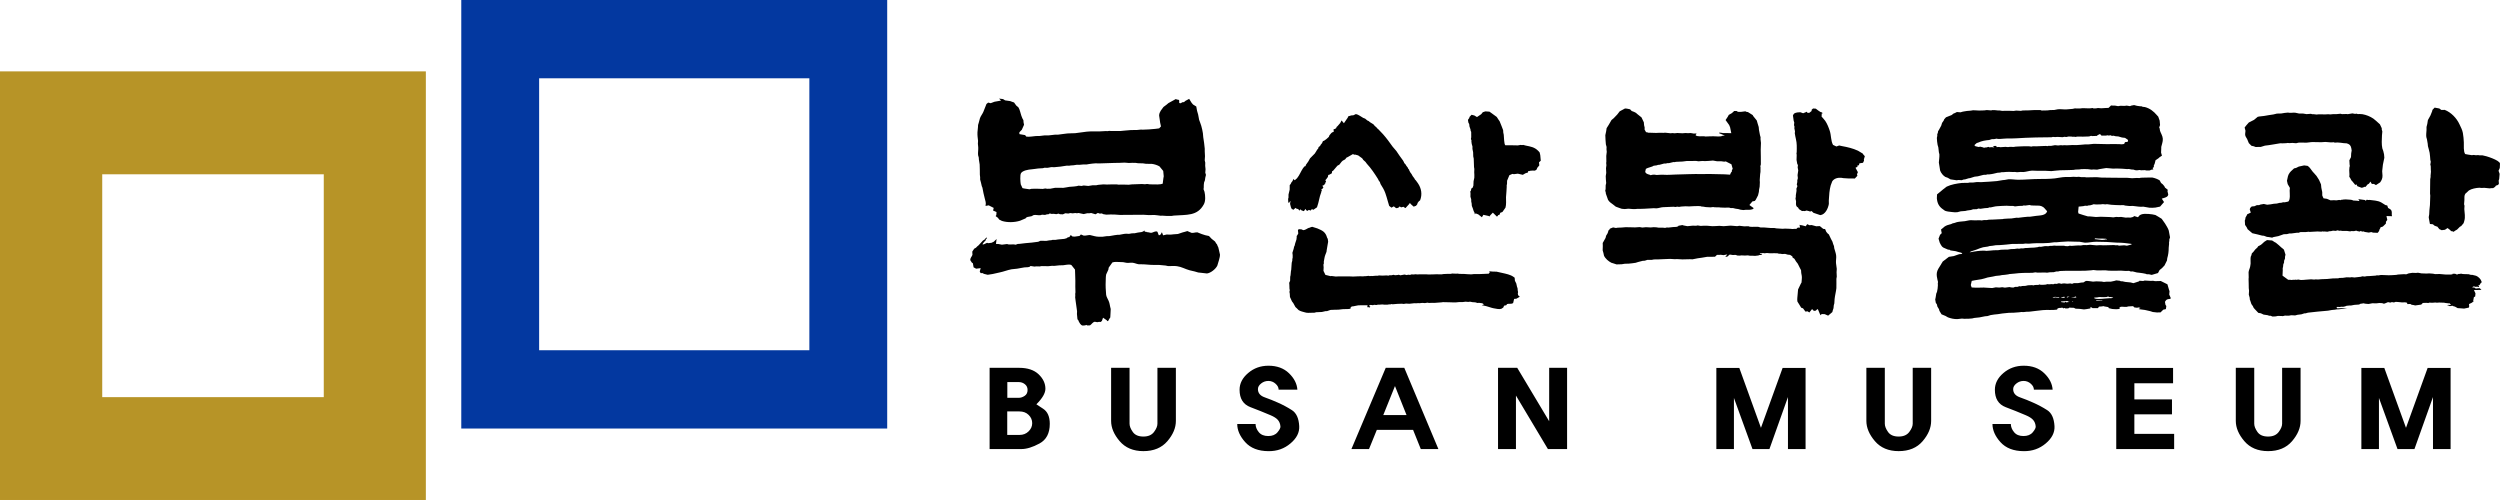<svg width="250" height="50" viewBox="0 0 250 50" fill="none" xmlns="http://www.w3.org/2000/svg">
<g clip-path="url(#clip0_253_288)">
<path d="M120.529 17.269L120.555 16.924L120.519 16.584L120.526 16.262L120.473 16.035L120.498 15.617L120.473 15.108L120.475 14.873C120.449 14.484 120.38 14.095 120.325 13.721L120.29 13.324C120.251 13.073 120.197 12.825 120.126 12.581C120.067 12.377 119.981 12.179 119.913 11.983L119.813 11.45L119.707 11.086L119.656 10.807L119.627 10.649L119.305 10.452L119.159 10.278L118.916 9.885L118.543 10.087L118.395 10.214L118.247 10.219L118.079 10.318C117.783 10.352 118.006 10.114 117.885 9.99L117.679 9.947L117.575 9.907L116.842 10.31L116.648 10.474L116.349 10.697L116.075 11.068C115.987 11.227 115.918 11.345 115.912 11.554L115.987 12.059L116.013 12.255L116.097 12.643L115.914 12.837L115.539 12.886C115.117 12.942 114.679 12.95 114.255 12.968L114.111 12.957L113.692 12.999L113.095 13.006C112.857 13.035 112.636 13.039 112.395 13.066L112.035 13.101C111.721 13.105 111.427 13.101 111.114 13.101L110.913 13.088L110.751 13.115L110.593 13.106C110.391 13.115 110.169 13.137 109.972 13.139C109.512 13.148 109.115 13.121 108.671 13.166C108.28 13.201 107.9 13.286 107.511 13.319C107.248 13.337 106.99 13.321 106.731 13.346C106.413 13.375 106.104 13.435 105.79 13.468L105.509 13.466C105.289 13.479 105.057 13.53 104.829 13.543H104.429L103.932 13.601L103.59 13.604C103.285 13.626 102.958 13.704 102.629 13.661L102.51 13.51L101.939 13.413V13.226L102.183 12.975L102.404 12.476L102.355 12.232L102.34 12.017L102.236 11.83L102.134 11.57C102.037 11.306 101.991 10.961 101.838 10.732L101.622 10.55L101.405 10.247L101.235 10.19L101.023 10.11L100.508 10.036L100.303 9.907L99.907 9.858L100.104 10.059L99.452 10.174L99.068 10.318L98.816 10.259L98.644 10.401L98.56 10.618L98.326 11.207C98.233 11.416 98.072 11.605 97.997 11.819L97.875 12.272L97.807 12.497L97.798 12.697L97.747 13.219C97.734 13.519 97.771 13.806 97.805 14.088L97.789 14.371L97.824 14.733C97.838 15 97.782 15.255 97.809 15.517L97.877 15.762L97.889 15.96L97.966 16.444C97.99 16.791 97.977 17.113 97.986 17.469L98.015 17.731L98.012 17.951L98.096 18.26L98.178 18.614L98.24 18.76L98.35 19.32L98.476 19.843C98.527 20.05 98.624 20.298 98.56 20.523L98.556 20.583L98.569 20.59L98.867 20.534L99.371 20.79L99.307 21.054L99.651 21.203L99.633 21.505L99.57 21.596L99.578 21.623L99.799 21.785L99.914 21.952L100.192 22.092C100.745 22.268 101.463 22.245 102.006 22.072L102.567 21.834L102.603 21.77L102.748 21.697L103.142 21.625L103.387 21.499C103.61 21.477 103.822 21.539 104.025 21.523L104.206 21.47L104.509 21.492L104.668 21.439L104.882 21.416L104.968 21.343L105.169 21.392L105.37 21.381L105.629 21.417L105.85 21.361L105.993 21.421L106.289 21.434L106.53 21.326L106.83 21.354L107.032 21.305L107.27 21.334L107.531 21.301L107.692 21.326L107.851 21.299L108.372 21.408L108.732 21.323L108.931 21.328L109.115 21.299L109.552 21.43L109.786 21.292L109.976 21.361L110.19 21.343L110.316 21.414L110.63 21.465C110.924 21.448 111.22 21.439 111.513 21.457L111.993 21.492C112.774 21.481 113.555 21.476 114.337 21.476L114.893 21.51L115.434 21.497C115.636 21.505 115.847 21.554 116.057 21.572L116.254 21.567C116.537 21.587 116.861 21.614 117.155 21.594L117.374 21.559C118.657 21.457 119.738 21.638 120.389 20.423C120.568 20.087 120.535 19.558 120.451 19.183L120.354 18.918L120.374 18.778L120.38 18.478L120.409 18.243L120.491 18.032L120.527 17.773L120.595 17.489L120.529 17.269ZM116.373 17.631L116.34 17.814L116.27 18.369L116.075 18.42C115.87 18.456 115.651 18.447 115.434 18.438L114.995 18.436L114.714 18.396L114.496 18.424L114.195 18.402C113.857 18.404 113.522 18.42 113.175 18.438L112.874 18.474L112.413 18.46L111.849 18.464L111.655 18.438C111.321 18.424 111.014 18.453 110.692 18.453L110.334 18.438L109.815 18.485L109.632 18.524H109.276L108.832 18.595L108.37 18.549L108.151 18.595L107.856 18.567L107.69 18.611L107.409 18.649L106.932 18.685C106.724 18.713 106.519 18.769 106.309 18.787L106.11 18.778C105.907 18.776 105.713 18.771 105.509 18.78L105.028 18.871L104.716 18.878L104.531 18.847L104.272 18.892C103.908 18.878 103.544 18.86 103.168 18.878L102.947 18.929L102.421 18.851L102.249 18.813L102.077 18.438C102.033 18.203 101.991 17.524 102.092 17.333C102.244 17.049 102.856 16.951 103.17 16.931C103.38 16.916 103.601 16.869 103.809 16.849L104.29 16.82L104.451 16.775L104.767 16.78L105.11 16.715L105.45 16.718C105.637 16.709 105.852 16.682 106.051 16.66C106.254 16.638 106.464 16.587 106.672 16.566L106.91 16.571L107.126 16.538L107.29 16.535L107.692 16.476L107.972 16.48L108.35 16.444L108.653 16.448L108.891 16.406C109.115 16.382 109.329 16.338 109.552 16.333L109.914 16.342C110.415 16.333 110.95 16.313 111.431 16.293C111.763 16.28 112.121 16.297 112.455 16.262L112.894 16.298C113.106 16.289 113.336 16.271 113.553 16.286L113.793 16.322L114.31 16.337L114.595 16.38C114.796 16.382 114.995 16.382 115.194 16.389C115.434 16.415 115.748 16.52 115.947 16.637L116.322 17.093L116.373 17.631ZM114.434 23.046L114.49 23.18L114.611 23.173L114.677 23.211L114.832 23.23L115.095 23.284C115.298 23.282 115.563 23.042 115.746 23.18L115.874 23.52C116.111 23.551 116.129 23.235 116.197 23.235L116.312 23.533L116.656 23.453L117.074 23.462L117.337 23.433L117.792 23.399L118.262 23.24L118.492 23.18L118.735 23.106L119.157 23.286C119.362 23.311 119.533 23.222 119.738 23.235L120.162 23.402L120.525 23.52L120.896 23.6L121.165 23.882L121.503 24.151L121.614 24.338L121.704 24.444L121.76 24.598L121.826 24.724L121.888 24.975L121.998 25.462C122 25.671 121.938 25.827 121.899 26.007L121.731 26.565C121.565 26.909 121.072 27.301 120.697 27.347L120.155 27.285L119.818 27.249L119.471 27.147L118.958 27.027C118.525 26.909 118.156 26.68 117.695 26.618C117.403 26.576 117.107 26.618 116.816 26.609L116.553 26.553C116.341 26.526 116.128 26.506 115.914 26.494C115.656 26.491 115.395 26.489 115.134 26.489C114.885 26.485 114.642 26.438 114.395 26.434L113.853 26.423C113.65 26.392 113.469 26.3 113.272 26.276C113.08 26.251 112.855 26.309 112.654 26.282L112.312 26.216L111.993 26.204C111.746 26.196 111.467 26.165 111.24 26.242L110.871 26.761L110.834 26.974L110.619 27.438C110.571 27.654 110.582 27.883 110.571 28.118C110.549 28.556 110.573 29.034 110.613 29.469C110.635 29.683 110.781 29.886 110.86 30.081C110.946 30.276 110.977 30.47 111.021 30.697L111.072 30.899L111.052 31.322L111.028 31.744L110.924 31.895L110.834 32.07L110.743 32.122L110.672 32.024L110.304 31.77L110.189 32.093L110.067 32.199L109.915 32.184L109.731 32.219L109.475 32.175C109.263 32.217 109.173 32.422 109.002 32.535L108.748 32.548L108.614 32.49L108.527 32.537L108.273 32.557C108.057 32.528 107.944 32.262 107.858 32.104L107.838 32.035L107.745 31.923L107.695 31.401L107.706 31.123C107.666 30.768 107.606 30.448 107.562 30.094L107.516 29.732L107.529 29.57L107.522 29.388L107.545 29.227L107.531 28.683C107.531 28.29 107.545 27.892 107.518 27.496L107.5 26.958L107.142 26.507C106.941 26.393 106.533 26.505 106.312 26.525L105.932 26.534L105.41 26.59L105.21 26.58L104.827 26.62C104.611 26.62 104.399 26.605 104.171 26.609L103.948 26.645L103.63 26.636L103.447 26.658L103.049 26.598L102.978 26.671L102.804 26.72L102.45 26.738C102.205 26.771 101.967 26.831 101.726 26.867L101.147 26.929C100.736 27.007 100.363 27.165 99.963 27.245C99.722 27.294 99.508 27.345 99.27 27.4L98.77 27.478L98.375 27.383L98.28 27.312L98.048 27.309L98.024 27.229L97.973 27.156L98.068 26.813L97.608 26.871L97.502 26.805L97.361 26.738L97.286 26.322L97.189 26.264L97.034 26.027C96.996 25.807 97.189 25.662 97.244 25.486L97.228 25.16L97.42 24.869L97.6 24.769L97.714 24.646L97.851 24.537L98.291 24.059L98.457 23.955L98.562 23.828L98.664 23.737L98.688 23.824L98.576 23.959L98.543 24.079L98.426 24.173L98.264 24.393V24.448L98.384 24.433L98.71 24.279L98.808 24.319L99.159 24.277L99.382 24.168L99.66 23.9L99.594 24.395L99.826 24.398L100.188 24.469L100.707 24.404L100.869 24.448L101.388 24.44L101.567 24.471L101.785 24.391L101.929 24.389L102.528 24.317C102.969 24.277 103.4 24.248 103.822 24.177L104.03 24.084C104.231 24.062 104.427 24.1 104.631 24.089L104.929 24.035L105.128 24.022L105.251 23.986H105.549L105.815 23.944C106.021 23.933 106.226 23.915 106.431 23.888L106.663 23.822L106.78 23.733L106.93 23.709L107.076 23.502L107.244 23.648L107.471 23.662L107.953 23.595L108.09 23.446L108.37 23.562C108.576 23.58 108.792 23.502 108.991 23.502L109.46 23.617C109.696 23.682 110.003 23.682 110.272 23.671L110.655 23.617L110.953 23.608L111.454 23.52L111.774 23.477L111.934 23.48C112.161 23.446 112.389 23.375 112.634 23.371L112.895 23.386L113.195 23.333L113.473 23.324L113.796 23.255C114.028 23.217 114.284 23.235 114.434 23.046M181.304 10.849L181.578 10.865L181.812 11.043L182.041 11.196L182.201 11.247L182.274 11.336L182.172 11.351L182.161 11.671L182.278 11.789L182.525 12.089C182.731 12.396 182.868 12.752 182.983 13.105C183.126 13.552 183.078 14.085 183.303 14.49L183.641 14.648L183.917 14.548L184.184 14.607C184.759 14.71 185.293 14.837 185.799 15.072L186.27 15.354L186.34 15.461L186.482 15.617L186.385 15.957L186.404 16.061L186.301 16.279L185.943 16.332L185.89 16.526L185.75 16.546L185.735 16.697L185.592 16.744L185.556 16.786L185.788 17.219L185.7 17.426L185.739 17.578L185.483 17.851L184.83 17.844L184.344 17.815L184.142 17.782C183.774 17.748 183.425 17.841 183.226 18.128L183.069 18.544C182.941 19 182.91 19.533 182.881 20.045L182.886 20.389C182.815 20.829 182.53 21.46 182.028 21.512L181.344 21.28L181.162 21.105L181.001 21.156L180.915 21.116L180.659 21.054L180.475 21.11L180.337 21.093L180.202 21.105L179.899 20.913L179.808 20.754L179.682 20.667C179.559 20.505 179.605 20.329 179.605 20.125L179.55 19.86L179.583 19.682V19.522L179.654 19.071L179.64 18.871L179.742 18.611L179.678 18.446L179.731 18.202L179.727 18.046L179.786 17.815L179.755 17.513L179.824 17.044L179.768 16.744L179.793 16.504L179.727 16.395L179.654 15.992L179.669 15.486L179.647 15.348L179.671 15.206C179.682 14.986 179.674 14.763 179.674 14.537C179.674 14.114 179.526 13.716 179.479 13.321L179.499 13.139L179.433 12.81L179.453 12.683L179.4 12.51L179.426 12.249L179.369 12.078L179.294 11.543C179.393 11.302 179.497 11.3 179.727 11.245L180.034 11.223L180.314 11.325L180.696 11.171L180.743 11.285L180.933 11.282L181.169 11.094L181.153 10.991L181.304 10.849ZM172.646 13.566L172.648 13.612ZM176.096 14.291L176.052 13.906L176.059 13.727L175.999 13.518L175.898 12.991L175.871 12.7L175.756 12.324L175.677 12.048L175.317 11.602L175.27 11.508L174.791 11.206L174.661 11.19L174.535 11.131L174.075 11.19L173.792 11.182L173.664 11.102H173.417L173.19 11.311L172.876 11.489L172.778 11.673L172.558 12.004L172.915 12.502L173.01 12.733L173.128 13.318L172.624 13.304L172.326 13.307L171.983 13.258L171.926 13.267L171.913 13.32L172.491 13.558L172.284 13.571L172.1 13.633L171.838 13.649L171.339 13.627C171.078 13.624 170.801 13.645 170.552 13.651L170.411 13.627C170.174 13.62 169.777 13.669 169.591 13.551C169.467 13.471 169.787 13.367 169.587 13.347L169.385 13.358L169.063 13.302L168.8 13.318L168.559 13.302L168.237 13.327L167.733 13.3L167.47 13.327L167.23 13.307L167.075 13.327L166.498 13.269L166.361 13.285C166.112 13.262 165.851 13.285 165.602 13.293L165.078 13.276L164.835 13.273L164.733 13.235L164.605 13.217L164.459 12.955L164.466 12.753L164.409 12.524L164.384 12.231L164.243 11.935L164.15 11.74L163.73 11.406L163.596 11.286L163.412 11.191L163.167 11.099L163.006 10.928L162.681 10.862L162.5 10.848L161.972 11.131L161.727 11.448L161.369 11.822L161.15 12.004L160.874 12.48L160.66 12.82L160.618 13.113L160.532 13.522C160.543 13.824 160.554 14.127 160.587 14.433L160.658 14.698L160.649 14.922L160.675 15.182L160.627 15.589L160.636 16.171L160.618 16.296L160.64 16.521L160.6 16.825L160.624 17.289L160.574 17.616C160.567 17.854 160.609 18.075 160.618 18.308L160.567 18.528L160.56 18.91L160.523 19.07L160.574 19.244L160.587 19.37L160.806 19.988C160.934 20.201 161.113 20.31 161.309 20.453L161.579 20.666L161.954 20.804L162.18 20.88L162.482 20.906L162.838 20.87C163.09 20.89 163.446 20.935 163.704 20.89H163.93L164.452 20.873C164.762 20.862 165.071 20.828 165.381 20.819L165.641 20.835C165.875 20.821 166.107 20.721 166.326 20.717C166.675 20.706 167.008 20.681 167.353 20.675L167.552 20.699L167.72 20.666L167.912 20.69L168.115 20.655L168.564 20.628L168.917 20.642C169.213 20.615 169.514 20.615 169.814 20.606L170.068 20.619L170.174 20.659L170.309 20.663L170.574 20.708L171.055 20.735L171.316 20.704L171.46 20.728L171.919 20.735L172.043 20.752L172.447 20.766L172.907 20.759L173.07 20.806L173.289 20.803L173.574 20.872L173.826 20.906L174.058 20.972L174.338 21.006L174.601 20.977C174.844 20.977 175.215 21.019 175.366 20.839L175.337 20.79L174.939 20.501L175.244 20.139L175.48 20.095L175.578 19.97L175.803 19.536L175.887 19.19L175.906 18.974L175.966 18.668L175.986 18.225L175.973 18.001L176.015 17.414L176.048 17.189L176.052 16.72L176.033 16.625L176.085 16.441C176.099 15.958 176.072 15.451 176.072 14.96C176.072 14.742 176.092 14.514 176.096 14.291ZM173.271 16.885L173.192 17.009L173.187 17.154L173.125 17.22L173.059 17.338L173.006 17.467L172.465 17.432C171.953 17.416 171.431 17.414 170.934 17.398C170.698 17.389 170.464 17.416 170.229 17.409C169.326 17.381 168.467 17.44 167.554 17.454C167.181 17.463 166.753 17.507 166.386 17.476C166.145 17.456 165.917 17.492 165.674 17.498L165.418 17.463L165.239 17.476L165.061 17.52L164.956 17.47C164.773 17.419 164.563 17.372 164.523 17.167L164.588 16.885L164.756 16.803L165.235 16.647L165.365 16.574L165.655 16.538L165.802 16.489L165.959 16.476L166.408 16.354H166.587L166.732 16.314L166.907 16.311L167.336 16.207L167.446 16.213L167.614 16.182C167.833 16.167 168.034 16.162 168.257 16.154L168.661 16.102C168.959 16.111 169.284 16.089 169.606 16.093L169.847 16.129L170.251 16.096L170.492 16.111C170.766 16.095 171.034 16.087 171.296 16.055L171.72 16.129H172.142L172.425 16.167L172.58 16.142L173.143 16.429L173.271 16.885ZM180.722 22.416L180.949 22.523L181.161 22.503L181.621 22.627L181.983 22.609L182.321 22.887L182.511 22.907L182.63 23.187L182.781 23.363L182.884 23.441L183.099 23.894L183.244 24.165L183.322 24.419L183.399 24.608L183.425 24.823C183.485 25.052 183.576 25.274 183.611 25.517C183.653 25.777 183.575 26.037 183.6 26.306L183.677 26.892L183.657 27.219L183.677 27.659L183.64 27.884L183.642 28.33L183.638 28.817C183.6 29.186 183.496 29.54 183.459 29.913L183.433 30.335L183.381 30.52L183.35 30.82L183.267 31.071L183.236 31.205L182.814 31.565L182.472 31.416L182.171 31.402L182.058 31.527L181.986 31.389L181.815 30.98L181.745 30.902L181.572 31.069L181.466 31.073L181.393 31.102L181.272 30.956L181.193 30.922L180.934 31.249L180.755 31.131L180.545 31.16L180.302 30.833L180.123 30.773L179.741 30.153C179.699 29.944 179.752 29.633 179.765 29.422L179.807 28.946L180.081 28.373L180.152 28.251L180.179 27.926C180.205 27.67 180.172 27.521 180.123 27.292L180.106 27.019L179.997 26.812L179.779 26.375L179.598 26.139L179.447 25.886L179.249 25.741L179.237 25.637L179.001 25.485L178.789 25.468L178.506 25.388L178.223 25.405L178.062 25.377L177.863 25.368L177.74 25.325C177.497 25.314 177.254 25.328 177.013 25.328L176.693 25.301L176.452 25.328L176.288 25.303L176.152 25.328H176.012L175.97 25.344L176.006 25.377L176.209 25.453L176.202 25.499L175.95 25.503L175.824 25.55L175.504 25.588L175.345 25.577L174.983 25.572L174.782 25.537L174.499 25.555L174.117 25.537L173.996 25.563L173.735 25.552L173.569 25.49L173.275 25.501L173.01 25.459C172.82 25.47 172.862 25.697 172.586 25.677L172.533 25.661L172.727 25.468L172.685 25.45L172.343 25.515L172.065 25.475L171.921 25.49L171.7 25.484L171.499 25.675C171.236 25.677 170.978 25.681 170.713 25.681L170.169 25.774L169.787 25.826L169.244 25.932L169.003 25.921C168.749 25.924 168.493 25.939 168.236 25.939L167.691 25.908L167.494 25.919L167.011 25.89C166.615 25.89 166.215 25.935 165.822 25.939L165.398 25.944L165.157 25.99H164.726L164.468 26.075L164.285 26.079L163.787 26.208L163.567 26.279C163.335 26.319 163.114 26.339 162.88 26.364L162.48 26.375L162.16 26.426L161.894 26.433L161.654 26.441L161.309 26.328L161.137 26.277C160.856 26.137 160.527 25.859 160.399 25.564L160.341 25.293L160.266 25.03L160.28 24.604L160.271 24.299L160.558 23.79L160.609 23.575L160.753 23.341L160.816 23.178L160.827 23.074L160.925 22.981L160.993 22.867L161.309 22.741L161.592 22.799L161.775 22.767L162.16 22.754L162.562 22.72C162.886 22.714 163.182 22.74 163.507 22.74L163.969 22.709L164.229 22.754L164.592 22.72L165.08 22.745L165.338 22.72L165.601 22.727L165.88 22.769L166.301 22.767L166.507 22.791L166.686 22.747L166.847 22.758L167.311 22.705L167.649 22.687L167.81 22.634L167.846 22.576L168.239 22.505L168.36 22.547L168.74 22.618L169.286 22.565L169.606 22.576L169.767 22.543L170.068 22.591L170.366 22.574L170.733 22.576L171.236 22.618C171.47 22.621 171.718 22.594 171.939 22.585L172.363 22.618C172.564 22.61 172.78 22.581 172.975 22.569C173.211 22.558 173.468 22.609 173.715 22.616L173.938 22.578L174.417 22.634L174.841 22.623L174.983 22.672C175.25 22.705 175.555 22.663 175.824 22.683L176.054 22.745L176.43 22.749C176.633 22.763 176.845 22.789 177.055 22.799L177.437 22.801L177.64 22.838C177.857 22.856 178.058 22.858 178.263 22.878L178.506 22.861L179.067 22.883L179.246 22.903L179.469 22.883L179.626 22.892L179.781 22.759L180.006 22.763L179.971 22.585L179.955 22.476L180.037 22.51L180.196 22.529L180.572 22.628L180.629 22.547L180.722 22.416" fill="black"/>
<path d="M178.004 24.769L177.891 24.896L178.277 24.856M178.444 24.827L178.563 24.887ZM171.239 25.494L171.489 25.561ZM170.976 25.537L171.024 25.564ZM216.124 14.861L216.127 14.686C216.18 14.415 216.299 14.186 216.281 13.877C216.261 13.572 216.091 13.352 216.005 13.088L215.961 12.826L215.919 12.752L216.005 12.505L215.966 12.063L215.882 11.83L215.826 11.667L215.698 11.527C215.362 11.127 214.985 10.836 214.49 10.705L214.271 10.681L214.139 10.625H214.004L213.697 10.583L213.41 10.507L213.127 10.561L212.999 10.614L212.667 10.561L212.464 10.589L212.034 10.578L211.813 10.616L211.494 10.56L211.335 10.563L211.104 10.545L210.86 10.787L210.514 10.803L210.125 10.827L209.794 10.801L209.61 10.836L209.345 10.84L209.239 10.797L209.091 10.827L208.83 10.836C208.64 10.836 208.435 10.81 208.234 10.819L207.966 10.85L207.474 10.841L207.267 10.887C207.057 10.903 206.844 10.93 206.63 10.941C206.345 10.954 206.072 10.896 205.791 10.927L205.418 10.999L205.011 11.007L204.741 11.041L204.167 11.052L204.041 11.007L203.449 11.005C203.23 11.007 202.992 11.041 202.771 11.041L202.279 11.045L202.091 11.085L201.614 11.058L201.371 11.094L200.878 11.078C200.666 11.078 200.427 11.085 200.2 11.085L199.974 11.049H199.809L199.506 11.016L199.259 11.009L199.115 11.04L198.684 11.007L198.417 11.04L197.92 11.054C197.715 11.063 197.514 11.014 197.308 11.025L197.081 11.063C196.8 11.085 196.548 11.103 196.285 11.163L196.052 11.232L195.691 11.201L195.506 11.296L195.338 11.363L195.164 11.505L194.598 11.73L194.417 11.934L194.377 12.046L194.205 12.294L194.127 12.554L193.895 12.988L193.809 13.119L193.783 13.288L193.725 13.421L193.728 13.583L193.686 13.79C193.686 14.032 193.725 14.266 193.761 14.495L193.831 14.728L193.889 15.235L193.937 15.424C193.955 15.706 193.9 15.989 193.885 16.253L193.955 16.686L194.012 17.051C194.105 17.302 194.291 17.542 194.523 17.687L194.77 17.776L195.051 17.938L195.667 18.027L195.848 17.998L196.175 18.02L196.349 17.955L196.52 17.935L196.858 17.831L197.012 17.809L197.457 17.669L197.781 17.631L198.358 17.484L198.598 17.48L198.726 17.438H198.928L199.195 17.402L199.753 17.275L199.997 17.259L200.187 17.216L200.328 17.22L200.655 17.191C200.861 17.177 201.086 17.195 201.291 17.202L201.492 17.195L201.7 17.222L202.071 17.195L202.343 17.204C202.628 17.184 202.913 17.077 203.202 17.062L203.695 17.078C203.975 17.078 204.253 17.08 204.534 17.08L205.128 17.111C205.431 17.095 205.707 17.035 206.016 17.027C206.452 17.009 206.884 17.022 207.331 16.993L207.556 16.957L207.945 16.942L208.11 16.916C208.334 16.909 208.557 16.898 208.786 16.916L209.142 16.962L209.358 16.946L209.71 16.966L209.957 16.909L210.472 16.827L210.631 16.804C210.854 16.82 211.092 16.847 211.313 16.862L211.64 16.851C211.85 16.849 212.06 16.869 212.281 16.875L212.71 16.909L212.895 16.898L213.123 16.947L213.363 16.964L213.509 17.016L213.697 17.033L213.962 16.998L214.105 17.027L214.494 17.013L214.64 17.049L214.989 17.042L215.122 16.973L215.334 16.944L215.301 16.871L215.257 16.802L215.391 16.7L215.373 16.578L215.466 16.369L215.559 16.015L215.833 15.837L215.959 15.722L216.195 15.566L216.107 15.259L216.125 14.862M212.526 14.208L212.451 14.23L212.515 14.304L212.427 14.342L212.389 14.402L212.173 14.431L211.948 14.415L211.556 14.408C211.303 14.39 211.042 14.417 210.779 14.415C210.306 14.406 209.849 14.393 209.383 14.384L208.846 14.439H208.523C208.232 14.464 207.929 14.497 207.638 14.51L207.267 14.502L206.672 14.531L206.445 14.517L206.241 14.535L206.096 14.517L205.809 14.548L205.502 14.517L205.091 14.59L204.867 14.582L204.741 14.615L204.6 14.593L204.291 14.604C204.083 14.608 203.84 14.62 203.63 14.631L203.284 14.626L203.138 14.659L202.893 14.626C202.597 14.61 202.283 14.635 201.989 14.642L201.558 14.664L201.375 14.695L201.004 14.684L200.798 14.71L200.553 14.686L200.039 14.72L199.893 14.695L199.67 14.713L199.619 14.59L199.274 14.604L199.431 14.713L199.409 14.726L199.378 14.735L199.128 14.715L198.95 14.737L198.848 14.686L198.642 14.744H198.545L198.395 14.78L198.307 14.737L198.024 14.668L197.861 14.7L197.534 14.62L197.434 14.515L197.673 14.304L197.832 14.253C198.174 14.095 198.523 14.035 198.928 13.999L199.175 13.917L199.403 13.913L199.667 13.864L199.774 13.89L199.974 13.897L200.321 13.87L200.677 13.848C201.311 13.861 201.921 13.815 202.544 13.781C203.264 13.743 203.92 13.743 204.66 13.732L205.153 13.726L205.287 13.69L205.521 13.708L205.744 13.69L206.259 13.719L206.445 13.679L206.624 13.701L206.858 13.65L207.185 13.661L207.289 13.684L207.408 13.666L207.514 13.695L207.735 13.661C208.124 13.661 208.523 13.675 208.91 13.646L209.113 13.579L209.201 13.608L209.683 13.59L209.774 13.51L209.999 13.402L210.162 13.57L210.264 13.559L210.593 13.562L210.737 13.528L210.9 13.559L211.024 13.521L211.196 13.588L211.353 13.57L211.561 13.624L211.833 13.644L212.197 13.751L212.5 13.786L212.773 13.968C212.886 14.204 212.703 14.199 212.526 14.208ZM212.67 14.226L212.734 14.273ZM210.922 23.154L210.635 23.176L210.142 23.192L209.979 23.176L209.773 23.209L209.619 23.26L209.855 23.32C210.469 23.338 211.125 23.374 211.739 23.396C212.042 23.407 212.349 23.438 212.669 23.443L212.875 23.445L212.941 23.412L212.963 23.358L212.912 23.299L212.32 23.256L212.007 23.203H211.496L210.922 23.154M211.436 23.918L211.478 24.023L212.112 24.112L212.32 24.163L212.529 24.129L212.607 24.169L213.141 24.189L213.188 24.138L213.017 24.087L212.872 24.025C212.615 23.989 212.355 23.983 212.092 23.967C211.882 23.958 211.654 23.918 211.436 23.918ZM210.575 29.538L210.657 29.603ZM213.123 29.664L213.056 29.757L212.699 29.877L213.757 29.973L213.805 29.953M212.914 30.015L212.401 30.062L212.36 30.093L212.464 30.133C212.654 30.148 212.799 30.171 213 30.179L213.139 30.21L213.429 30.202L213.635 30.217L213.727 30.179L213.672 30.128L213.285 30.115L212.914 30.015ZM212.219 30.076L212.25 30.11Z" fill="black"/>
<path d="M216.924 29.456L216.953 29.126L216.889 28.935L216.743 28.431L216.078 28.1L215.506 28.115L215.316 28.079L215.053 28.088L214.472 28.053L214.313 28.1L213.944 28.075L213.911 28.133L213.471 28.277L213.341 28.317L213.056 28.244L212.524 28.191L212.217 28.124L212.099 28.131L211.971 28.075L211.62 28.038L211.457 28.088L211.088 28.166L210.679 28.164L210.39 28.195L210.162 28.155L209.63 28.135L209.303 28.164C209.111 28.142 208.784 28.075 208.581 28.097L208.333 28.248L208.154 28.251L207.801 28.313H207.39L207.208 28.382L207.041 28.344L206.727 28.371L206.427 28.34L206.246 28.353L206.146 28.382L205.894 28.324L205.678 28.384L205.446 28.382L205.318 28.43L205.194 28.409L204.898 28.43L204.739 28.413L204.576 28.46L204.31 28.48L204.063 28.477L203.948 28.446L203.838 28.49L203.493 28.499L203.345 28.539L203.202 28.511L202.793 28.53L202.543 28.588L202.196 28.602L202.091 28.641L201.929 28.619L201.759 28.684L201.505 28.69L201.331 28.757L201.109 28.739L200.946 28.706L200.489 28.764L200.221 28.721L199.93 28.757L199.585 28.733L199.214 28.804C198.934 28.808 198.658 28.755 198.375 28.755C198.107 28.755 197.84 28.775 197.569 28.768L197.166 28.746L197.08 28.506L197.173 28.088L197.489 28.026C197.703 28.001 197.915 27.953 198.13 27.924C198.346 27.89 198.563 27.801 198.763 27.748L199.278 27.657L199.587 27.59L199.976 27.552L200.202 27.506L200.484 27.483L200.814 27.437L200.942 27.406L201.454 27.361C202.033 27.282 202.647 27.281 203.244 27.281L203.529 27.234L203.776 27.264C204.017 27.261 204.253 27.248 204.496 27.25L204.704 27.27L204.969 27.23L205.377 27.217L205.627 27.148H205.804L205.994 27.101C206.833 27.05 207.723 27.101 208.563 27.07L209.113 27.032L209.34 27.001L209.687 27.039C209.974 27.048 210.262 27.03 210.533 27.03L210.882 27.068C211.282 27.083 211.695 27.077 212.09 27.063L212.568 27.096L212.91 27.086L213.083 27.152L213.266 27.141L213.677 27.246C213.88 27.277 214.077 27.284 214.273 27.321L214.554 27.377L214.682 27.426H214.89L215.172 27.49L215.585 27.368L215.782 27.31L215.804 27.297L215.961 27.001L216.191 26.819L216.451 26.545L216.698 26.047L216.725 25.825C216.827 25.485 216.871 25.148 216.871 24.767L216.908 24.392L216.904 24.229L216.935 24.083L216.928 23.963L217.003 23.738L216.875 23.051C216.796 22.813 216.63 22.565 216.504 22.351L216.17 21.88L215.839 21.675L215.543 21.502C215.216 21.409 214.43 21.316 214.112 21.451L213.975 21.518L213.796 21.722L213.427 21.607L213.299 21.7L213.056 21.76L212.751 21.751L212.585 21.764L212.115 21.693L211.867 21.706L211.62 21.691L211.333 21.736L211.024 21.706C210.717 21.706 210.392 21.675 210.081 21.675L209.59 21.7C209.387 21.7 209.177 21.64 208.974 21.64H208.788L208.333 21.506L207.851 21.349L207.812 21.189L207.862 20.671L207.869 20.662L208.346 20.613L208.499 20.573L208.724 20.582L208.854 20.542L209.009 20.533L209.197 20.482L209.382 20.42L209.504 20.442L209.711 20.446L210.06 20.438L210.284 20.413L210.533 20.439L210.697 20.418C210.973 20.46 211.273 20.504 211.56 20.504L211.991 20.518L212.36 20.513L212.524 20.558L212.937 20.602L213.283 20.593L213.86 20.662L214.101 20.678L214.328 20.666C214.538 20.689 214.744 20.751 214.947 20.773C215.155 20.793 215.342 20.773 215.543 20.757L216.007 20.66L216.403 20.206L216.177 19.864L216.385 19.8C216.568 19.746 216.8 19.671 216.824 19.451L216.745 19.102L216.785 18.988L216.502 18.761L216.431 18.615L216.274 18.43L216.104 18.295L215.967 18.037C215.755 17.902 215.492 17.806 215.238 17.755L214.62 17.757L214.085 17.773L213.942 17.808L213.692 17.795L213.204 17.822L212.731 17.782C211.868 17.768 211.017 17.786 210.14 17.757L209.687 17.719C209.354 17.708 209.005 17.741 208.662 17.737L208.472 17.713L208.127 17.715L207.885 17.679L207.657 17.695L207.35 17.679L207.081 17.697L206.528 17.701C206.177 17.71 205.821 17.8 205.484 17.839C204.969 17.895 204.436 17.899 203.898 17.899C203.215 17.899 202.514 17.975 201.828 17.975C201.503 17.975 201.172 17.908 200.84 17.928L200.465 17.995L200.263 18.013L199.689 18.108C199.17 18.154 198.65 18.189 198.13 18.213L197.677 18.206L197.306 18.253L196.979 18.25L196.791 18.288L196.216 18.291C195.673 18.35 195.132 18.442 194.666 18.664L194.299 18.946L193.705 19.438L193.685 19.822C193.727 20.337 193.904 20.671 194.323 20.949L194.498 21.076C194.706 21.155 194.918 21.171 195.15 21.198L195.498 21.231L195.742 21.218L196.075 21.131L196.544 21.094L196.712 21.051L197.1 20.998L197.306 20.929L197.675 20.918L197.838 20.853L198.046 20.88L198.477 20.816L198.805 20.794L198.929 20.738L199.064 20.742C199.272 20.705 199.497 20.633 199.709 20.622C200.025 20.605 200.336 20.575 200.655 20.575L201.006 20.593H201.311L201.496 20.64L201.907 20.593L202.234 20.585L202.38 20.542L202.521 20.558L202.954 20.5L203.12 20.542L203.409 20.555C203.663 20.571 203.893 20.536 204.118 20.605L204.321 20.707L204.436 20.811L204.715 21.125C204.584 21.562 204.008 21.536 203.612 21.587C203.409 21.614 203.171 21.647 202.969 21.676L202.793 21.672L202.34 21.716L201.823 21.78L201.657 21.769L201.147 21.845C200.893 21.86 200.646 21.856 200.387 21.883L200.263 21.909C199.908 21.925 199.55 21.949 199.197 21.962L198.91 21.965L198.66 22.009L198.417 22.003L198.163 22.045L198.006 22.025L197.469 22.034L197.08 22.018C196.866 22.027 196.68 22.09 196.484 22.118C196.205 22.152 195.949 22.154 195.689 22.214L195.452 22.294L195.258 22.338L195.143 22.394C194.891 22.463 194.637 22.523 194.425 22.679L194.324 22.774L194.105 22.947L194.138 23.147L194.175 23.314L194.003 23.485L193.855 23.866L193.97 24.256C194.14 24.592 194.189 24.732 194.568 24.861L194.805 24.963L194.938 24.97L195.052 25.043L195.58 25.121L195.793 25.188L196.128 25.274L196.232 25.361L196.173 25.395L195.916 25.419L195.375 25.608L194.887 25.684L194.646 25.87L194.27 26.157L194.054 26.517C193.915 26.735 193.723 27.008 193.685 27.273C193.65 27.5 193.694 27.753 193.745 27.964L193.802 28.197L193.78 28.34L193.789 28.529C193.789 28.753 193.745 28.978 193.701 29.184L193.625 29.362L193.568 29.727L193.521 29.953L193.583 30.293L193.687 30.431L193.738 30.656L193.897 30.916L193.944 31.089L194.154 31.432L194.549 31.594L194.79 31.734C195.079 31.843 195.406 31.921 195.746 31.909L196.199 31.858L196.407 31.878L196.855 31.874L197.222 31.843L197.429 31.794L197.942 31.74L198.498 31.629L198.759 31.605L199.053 31.511C199.291 31.458 199.541 31.443 199.791 31.416L200.224 31.349C200.449 31.336 200.663 31.298 200.882 31.282L201.372 31.271L201.927 31.229L202.132 31.2L202.358 31.209L202.669 31.173L202.932 31.169C203.376 31.122 203.822 31.054 204.271 31.012C204.752 30.965 205.227 31.038 205.707 30.96L205.775 30.831L206.011 30.78L206.091 30.8L206.202 30.754L206.36 30.84L206.446 30.791L206.553 30.847L206.831 30.836L206.946 30.758L207.063 30.769L207.39 30.782L207.555 30.867L207.964 30.887L208.397 30.942L208.64 30.913L209.042 30.843L209.058 30.689L209.261 30.813L209.793 30.816L209.899 30.665L210.158 30.645L210.352 30.614L210.451 30.645L210.834 30.711L210.878 30.816L211.231 30.9C211.432 30.916 211.825 30.956 211.987 30.858L211.938 30.758L212.073 30.678C212.274 30.658 212.466 30.705 212.667 30.685L212.831 30.642L213.306 30.616L213.458 30.756H213.553L213.696 30.774L213.88 30.742L214.052 30.794L213.864 30.896L213.902 30.918L214.492 30.996L215.029 31.118L215.278 31.2L215.684 31.245L216.054 31.24L216.327 30.969L216.588 30.91L216.632 30.603L216.55 30.491L216.495 30.184C216.648 29.927 216.696 29.925 217.001 29.889L217.085 29.827L216.924 29.456ZM209.504 23.834L209.833 23.857C210.091 23.857 210.352 23.852 210.593 23.877L210.699 23.921L210.659 23.954L210.555 23.939L210.469 23.972L210.204 23.997L209.459 23.91L209.504 23.834ZM196.957 25.221L197.129 25.13L197.65 24.959C197.862 24.879 198.088 24.777 198.313 24.726L198.784 24.657L198.952 24.606L199.236 24.577L199.585 24.521L199.954 24.51C200.186 24.504 200.423 24.47 200.654 24.455L201.229 24.392C201.591 24.388 201.949 24.388 202.298 24.388L202.543 24.355L202.874 24.37C203.126 24.359 203.376 24.314 203.628 24.321C204.05 24.33 204.469 24.323 204.889 24.294L205.4 24.23L205.687 24.225L206.095 24.188L206.793 24.146L207.352 24.163L207.964 24.177L208.499 24.27C208.899 24.27 209.23 24.174 209.63 24.174C210.31 24.174 210.997 24.201 211.662 24.263L212.09 24.274C212.322 24.281 212.552 24.312 212.773 24.341L213.131 24.386L213.164 24.439L213.155 24.452L212.687 24.57L212.424 24.53L211.907 24.566L211.744 24.521L211.541 24.53L211.415 24.504C210.946 24.497 210.465 24.559 210.001 24.515L209.65 24.535C209.446 24.521 209.219 24.492 209.013 24.479L208.682 24.512L208.335 24.504L208.075 24.55C207.759 24.521 207.465 24.579 207.142 24.59L206.984 24.57L206.793 24.619L206.533 24.608L206.404 24.572C206.168 24.568 205.914 24.579 205.667 24.577L205.417 24.559L205.172 24.59L205.011 24.584L204.843 24.619L204.498 24.612L204.105 24.681L203.9 24.673L203.774 24.715L203.405 24.761C203.182 24.775 202.958 24.768 202.744 24.797H202.567L202.298 24.843L202.112 24.835L201.905 24.873L201.744 24.855L201.437 24.899L201.103 24.908L200.774 24.959L200.465 24.962L200.1 24.975L199.791 25.022L199.404 25.024C199.148 25.033 198.887 25.088 198.642 25.088L198.417 25.064C198.207 25.068 197.962 25.071 197.763 25.104C197.531 25.148 197.279 25.162 197.061 25.219L196.957 25.222M205.848 29.778L205.543 29.736L205.338 29.785L205.251 29.761L205.484 29.683L205.81 29.712L205.925 29.703L205.941 29.727L205.848 29.778ZM206.067 29.785L206.219 29.719L206.427 29.665L206.482 29.781L206.067 29.785ZM206.935 30.198L206.612 30.234L206.546 30.165L206.457 30.254L206.131 30.212L206.091 30.176L206.124 30.147L206.734 30.101L206.831 30.163L206.932 30.179L206.935 30.198ZM206.685 29.765C206.659 29.565 206.977 29.725 207.043 29.623L206.685 29.765ZM207.332 30.165L207.193 30.178L207.247 30.121L207.332 30.165ZM207.158 29.776L207.138 29.763L207.412 29.719L207.534 29.643C207.898 29.808 207.193 29.765 207.158 29.776ZM210.244 30.072L209.65 30.083L209.61 30.014L210.019 30.03H210.197L210.246 30.065L210.244 30.072M211.134 29.819C210.849 29.785 209.475 30.03 209.413 29.785L209.451 29.758L209.711 29.745L209.917 29.705C210.155 29.694 210.648 29.769 210.803 29.643L210.926 29.709L211.046 29.701L211.276 29.741L211.326 29.77L211.134 29.819Z" fill="black"/>
<path d="M213.203 30.407L213.159 30.48L213.325 30.456M148.535 11.137L148.948 11.166L149.673 11.693L149.876 12.006L149.958 12.115L150.157 12.608L150.313 13.017L150.329 13.259L150.375 13.473C150.404 13.688 150.397 14.409 150.532 14.526H151.124C151.345 14.526 151.581 14.54 151.789 14.54L152.056 14.491L152.204 14.509L152.324 14.491L152.571 14.557C153.057 14.653 153.454 14.715 153.812 15.076L153.963 15.242L154.027 15.516L154.077 16.069L153.899 16.236L153.932 16.536L153.72 16.791L153.669 16.943L153.667 16.947L153.499 17.065L153.273 17.056L153.008 17.078L152.911 17.114L152.807 17.111L152.803 17.242L152.537 17.331L152.282 17.483L151.786 17.367L151.389 17.418L151.241 17.389L150.938 17.521L150.709 18.07L150.702 18.374L150.667 18.563L150.673 18.676L150.644 19.158L150.601 19.714C150.601 20.061 150.638 20.445 150.549 20.763L150.242 21.199L150.029 21.279L149.955 21.472L149.812 21.517L149.768 21.601L149.759 21.61L149.69 21.661L149.284 21.264L149.019 21.539L148.944 21.646L148.853 21.595L148.336 21.481L148.19 21.726L147.828 21.439L147.557 21.334L147.49 21.43L147.486 21.434L147.444 21.25L147.366 21.106L147.285 20.85L147.183 20.587L147.163 20.323L147.126 20.172L147.119 19.927L147.044 19.672L147.05 19.309L147.024 19.158L147.095 19.056L147.132 18.854L147.26 18.772L147.338 18.567L147.357 18.125L147.431 17.778C147.444 17.574 147.433 17.405 147.421 17.225L147.433 16.898L147.402 16.707C147.389 16.422 147.389 16.153 147.373 15.864L147.324 15.633L147.313 15.233L147.245 14.889V14.646L147.172 14.391L147.139 14.142L147.15 14.051L147.092 13.893L147.123 13.722L147.119 13.188L147.066 13.086L147.05 12.942L146.947 12.644L146.92 12.406L146.836 12.255L146.799 12.015L146.803 11.97L146.929 11.799L146.949 11.695L147.156 11.477L147.435 11.548L147.698 11.706L148.115 11.424L148.279 11.224L148.535 11.137M135.58 11.405C135.832 11.445 136.095 11.663 136.315 11.786L136.512 11.863L136.729 12.045L136.866 12.105L136.996 12.217L137.341 12.43L137.469 12.584L137.663 12.755L137.741 12.854L137.833 12.926L138.306 13.424C138.655 13.819 138.968 14.248 139.264 14.668L139.632 15.097L139.965 15.588L140.294 16.04L140.391 16.211L140.42 16.297L140.574 16.466L140.628 16.569L140.782 16.771L140.831 16.889L140.904 16.957L140.928 17.051L141.045 17.262L141.149 17.395L141.266 17.609L141.429 17.824L141.498 17.953L141.584 18.038L141.792 18.325C142.138 18.834 142.245 19.431 142.01 20.034L141.891 20.123L141.765 20.287L141.719 20.439L141.597 20.581L141.368 20.665L141.074 20.405L140.996 20.296L140.985 20.299L140.91 20.412L140.559 20.796L140.526 20.808L140.345 20.679L140.108 20.737L139.971 20.641L139.834 20.772L139.671 20.821L139.58 20.794L139.382 20.634L139.147 20.765L138.918 20.587L138.785 20.138C138.709 19.854 138.623 19.572 138.527 19.294C138.41 18.971 138.24 18.696 138.056 18.407L137.983 18.191L137.897 18.096L137.791 17.885C137.46 17.36 137.113 16.833 136.68 16.369L136.55 16.191L136.329 15.993L136.221 15.833L135.816 15.54L135.522 15.46L135.43 15.471L135.293 15.409L134.763 15.713L134.654 15.758L134.511 15.938L134.272 16.069L134.157 16.178L133.932 16.468L133.744 16.567L133.323 17.06L133.205 17.136L133.187 17.325L132.951 17.462L132.827 17.498L132.783 17.713L132.704 17.798L132.657 17.883L132.532 18.018L132.609 18.158L132.545 18.242L132.542 18.325L132.467 18.398L132.423 18.496L132.233 18.576L132.343 18.74L132.225 18.896L132.123 18.918L132.193 19.018L132.147 19.105L132.123 19.229L131.997 19.605C131.946 19.856 131.889 20.083 131.825 20.321L131.699 20.73L131.338 20.979L131.186 20.91L131.069 21.057L130.886 20.99L130.729 21.092L130.693 21.065L130.605 21.006L130.561 20.908L130.545 20.894L130.393 21.11L130.369 21.112L130.141 21.032L130.062 20.928L129.938 21.057L129.922 21.046L129.827 20.91L129.651 20.868L129.556 20.788L129.333 20.983L129.26 20.927L129.185 20.912L129.099 20.741L129.006 20.386L129.043 20.154L129.021 20.09L128.928 20.259L128.827 20.267L128.811 19.885L128.849 19.77L128.851 19.452L128.968 18.965L128.971 18.509L129.064 18.405L129.139 18.245L129.256 18.101L129.335 17.909L129.342 17.901L129.473 18.029L129.704 17.823C129.951 17.525 130.082 17.147 130.296 16.829L130.437 16.649L130.557 16.607L130.588 16.487L130.831 16.146L131.003 15.836L131.485 15.347L131.727 14.955L131.818 14.858L131.86 14.706L132.013 14.593L132.059 14.489L132.207 14.311L132.293 14.111L132.412 14.071L132.642 13.906L132.881 13.691L132.943 13.533L133.113 13.326L133.21 13.239L133.369 13.184L133.36 12.921L133.479 12.902L133.612 12.817L133.67 12.679L133.736 12.633L134.018 12.308L134.157 12.043L134.39 12.324L134.769 11.772L134.84 11.621L134.971 11.592L135.125 11.541L135.328 11.53L135.549 11.428L135.58 11.406M147.469 16.305L147.502 16.337Z" fill="black"/>
<path d="M137.88 17.53L138.039 17.843L138.041 17.801M131.223 22.681L131.741 22.843C132.243 23.056 132.552 23.19 132.711 23.77L132.778 23.888L132.815 24.175L132.751 24.537L132.667 25.032L132.651 25.179C132.579 25.375 132.479 25.586 132.446 25.802L132.378 26.184L132.389 26.331L132.342 26.466L132.364 26.74L132.347 27.084L132.543 27.491L132.685 27.524L133.054 27.616L133.162 27.6L133.582 27.653L133.792 27.642C134.192 27.647 134.6 27.642 135.011 27.642L135.311 27.655C135.634 27.644 135.998 27.611 136.308 27.638L136.396 27.622L136.588 27.616L136.855 27.584L136.988 27.613L137.118 27.593L137.196 27.607L137.596 27.571L137.787 27.576L137.887 27.542L138.242 27.562L138.645 27.542L138.85 27.564L138.972 27.52L139.117 27.531L139.363 27.48L139.5 27.524L139.762 27.5L139.877 27.473L140.03 27.531L140.45 27.455L140.679 27.507L140.812 27.469L141.002 27.491L141.139 27.442L141.419 27.445L141.512 27.425L141.781 27.445L141.954 27.431C142.168 27.425 142.394 27.435 142.599 27.431L142.826 27.447C143.098 27.453 143.365 27.433 143.626 27.427L144.18 27.436L144.309 27.407C144.574 27.387 144.81 27.387 145.073 27.384L145.225 27.353L145.605 27.369L145.756 27.36L145.95 27.389L146.385 27.392C146.626 27.407 146.88 27.436 147.125 27.436L147.374 27.409L147.947 27.407L148.402 27.389L148.879 27.367L148.978 27.227L148.916 27.127L149.277 27.158L149.659 27.167L150.213 27.291C150.58 27.374 151.051 27.465 151.346 27.684L151.466 27.771L151.492 28.076L151.629 28.349L151.7 28.672L151.755 28.823L151.773 29.038L151.806 29.212L151.782 29.343L151.808 29.514L151.978 29.676L151.773 29.792L151.636 29.872L151.413 29.89L151.314 30.3C151.143 30.441 150.909 30.332 150.708 30.405L150.626 30.523L150.412 30.565L150.324 30.759L150.129 30.881C149.926 30.954 149.583 30.865 149.374 30.83C149.107 30.781 148.881 30.678 148.627 30.616L148.364 30.558L148.174 30.53L148.398 30.434L148.23 30.327L147.889 30.283L147.759 30.3L147.523 30.234L147.244 30.216L147.012 30.169L146.82 30.192L146.557 30.169L146.246 30.209L145.93 30.205L145.605 30.238C145.168 30.252 144.726 30.205 144.293 30.214L144.159 30.234C143.915 30.25 143.672 30.274 143.434 30.29L143.208 30.283L142.903 30.296L142.749 30.267L142.486 30.31L142.239 30.29L141.93 30.323L141.839 30.31L141.667 30.325L141.419 30.323L140.944 30.376L140.602 30.358L140.374 30.394L140.187 30.372C139.88 30.372 139.57 30.396 139.268 30.427L139.135 30.405L139.04 30.441L138.91 30.436L138.777 30.463L138.452 30.47L138.242 30.445L137.937 30.467L137.805 30.463L137.635 30.501L137.405 30.481L137.282 30.525L137.193 30.498L137.005 30.496L136.897 30.585L137.03 30.665L136.968 30.752L136.871 30.721L136.725 30.716L136.749 30.594L136.752 30.527H136.186L135.828 30.532L135.327 30.631L135.172 30.645L135.029 30.796L135.068 30.869C134.832 30.921 134.58 30.907 134.322 30.912L133.849 30.967C133.569 30.985 133.319 30.965 133.049 30.992L132.702 31.112L132.555 31.114L132.19 31.198L131.622 31.223L131.448 31.27L131.167 31.276C130.946 31.276 130.727 31.31 130.525 31.245C130.301 31.18 130.052 31.136 129.855 31.005L129.694 30.841L129.546 30.707L129.327 30.309L129.197 30.14L129.044 29.805L128.996 29.7L128.978 29.369L128.943 29.189L128.978 29.02L128.947 28.865L128.936 28.48L128.918 28.287L129.011 28.078L129.02 27.675L129.055 27.529L129.095 27.102L129.122 26.987C129.148 26.751 129.146 26.52 129.172 26.277L129.228 26.068L129.234 25.902L129.267 25.764V25.502L129.239 25.284L129.365 24.881L129.413 24.659L129.462 24.573L129.515 24.348L129.645 23.948L129.674 23.697L129.665 23.603L129.718 23.541L129.826 23.352L129.793 23.006L129.8 22.992L129.82 22.972L129.833 22.948L129.928 22.919L130.151 22.936L130.325 23.017C130.544 23.006 130.686 22.861 130.869 22.79L130.986 22.763L131.083 22.716L131.223 22.681ZM243.465 10.761L243.933 10.848L244.132 10.997L244.472 10.988C245.113 11.235 245.669 11.817 245.952 12.437C246.08 12.717 246.226 12.973 246.286 13.29C246.339 13.595 246.37 13.913 246.383 14.226C246.394 14.564 246.332 15.149 246.518 15.404L246.831 15.464L247.192 15.518L247.364 15.494L247.594 15.524L247.801 15.509L247.989 15.536L248.236 15.531C248.577 15.575 249.94 16.009 249.999 16.351L249.979 16.802L249.853 17.076L249.962 17.385L249.92 17.896L249.867 18.054L249.891 18.361C249.812 18.57 249.736 18.48 249.582 18.574L249.509 18.685L249.319 18.81L249.133 18.816L248.961 18.836L248.431 18.783L248.144 18.796L247.934 18.774C247.585 18.792 247.18 18.87 246.893 19.043L246.73 19.196L246.531 19.376C246.412 19.554 246.445 19.783 246.44 20.008L246.407 20.428L246.452 20.577L246.432 20.907C246.452 21.334 246.551 21.679 246.427 22.099L246.363 22.314L246.12 22.604L245.988 22.677L245.709 22.957L245.504 23.075L245.36 23.182L245.241 23.128L245.093 23.11L245.036 23.019L244.755 22.804L244.497 22.977L244.165 23.019L244.048 22.964L243.936 22.915L243.737 22.666L243.62 22.632L243.447 22.564L243.288 22.426H243.284L243.001 22.399L242.988 22.381L242.893 21.863L242.873 21.715L242.919 21.441L242.941 21.023L242.995 20.501C242.995 20.181 243.027 19.89 243.027 19.563L243.004 19.356C243.004 18.876 243.021 18.396 243.021 17.92L243.063 17.685L243.056 17.596L243.094 17.172L243.085 17.058L243.072 16.598L243.032 16.466L243.078 16.175L243.032 15.987C243.01 15.742 243.003 15.511 242.964 15.28C242.922 15.06 242.846 14.826 242.793 14.611L242.772 14.377L242.696 13.937L242.632 13.706C242.601 13.477 242.641 13.208 242.652 13.002V12.697L242.73 12.384L242.789 12.008L243.045 11.546L243.218 11.114L243.242 10.99L243.465 10.761ZM228.794 11.259C229.03 11.323 229.28 11.243 229.53 11.272L229.921 11.356H230.314L230.656 11.412L231.096 11.381L231.213 11.419H231.361L231.666 11.454L231.856 11.432C232.061 11.425 232.264 11.434 232.463 11.443L232.845 11.423L233.018 11.443L233.303 11.414L233.658 11.412L234.042 11.374L234.2 11.412L234.652 11.4L234.767 11.418L235.242 11.339L235.512 11.39L235.644 11.365L235.801 11.412L235.909 11.399L236.232 11.418C236.624 11.487 236.998 11.636 237.33 11.858L237.59 12.07L237.992 12.432L238.176 12.823V12.943L238.233 13.152L238.197 13.537C238.176 13.948 238.149 14.445 238.233 14.837L238.328 15.104C238.39 15.302 238.434 15.55 238.434 15.777L238.386 16.006L238.291 16.466C238.271 16.682 238.242 16.9 238.218 17.113L238.249 17.555C238.262 17.824 238.156 18.047 238.012 18.238L237.595 18.509L237.389 18.391L237.182 18.393L237.042 18.16L236.899 18.364L236.742 18.456L236.561 18.685H236.411L236.322 18.747L236.157 18.776H236.152L235.735 18.618L235.647 18.436L235.527 18.495L235.235 18.133L235.145 18.042L235.01 17.789L234.931 17.684L234.944 17.442L234.924 17.038L234.944 16.733L234.984 16.598L234.96 16.466L234.937 16.026L235.099 15.715L235.119 15.337L235.167 15.048L235.127 14.804C235.061 14.508 234.944 14.419 234.668 14.333L234.387 14.317C234.186 14.29 233.968 14.257 233.76 14.248L233.475 14.264L233.376 14.226L233.095 14.239L232.538 14.195L232.123 14.221C231.845 14.221 231.547 14.206 231.248 14.206C231.038 14.206 230.846 14.264 230.636 14.268C230.371 14.277 230.121 14.239 229.841 14.268L229.609 14.324L229.249 14.292L228.929 14.312L228.774 14.295L228.624 14.317L228.259 14.333L228.032 14.326C227.517 14.402 227.02 14.513 226.492 14.564L226.073 14.693L225.56 14.699L225.372 14.626L225.149 14.579L224.884 14.315L224.714 13.906C224.63 13.748 224.511 13.626 224.513 13.421L224.548 13.077L224.462 12.752L224.626 12.541L224.884 12.248L225.401 11.988L225.77 11.683C225.971 11.623 226.203 11.636 226.413 11.594C226.722 11.532 227.029 11.494 227.347 11.443L227.692 11.359L228.127 11.348L228.447 11.294L228.794 11.259ZM232.161 14.035L232.2 14.075Z" fill="black"/>
<path d="M230.413 16.541L230.764 16.588C230.978 16.717 231.095 16.959 231.254 17.148L231.65 17.593L231.903 17.991L232.1 18.437L232.133 18.777L232.224 19.209L232.226 19.547L232.284 19.684L232.352 19.831L232.69 19.882L233.054 20.034L233.399 20.02L233.642 20.036L233.912 19.993L234.062 20.016L234.146 19.969L234.21 19.985L234.274 19.958L234.577 19.94L235.089 19.976L235.233 20.005L235.303 20.049L235.721 20.075L235.871 20.1L235.944 20.024L235.801 19.907L236.492 20.002L236.578 20.08L236.671 19.969L236.823 20L236.975 19.993L237.528 20.06C237.736 20.087 237.954 20.147 238.129 20.247L238.544 20.507L238.723 20.547L238.811 20.798L238.984 20.898C239.2 21.018 239.189 21.218 239.176 21.442L239.198 21.62L238.646 21.605L238.73 21.991L238.597 22.169L238.586 22.363L238.281 22.658L238.051 22.734L238.012 22.856L237.947 22.956L237.91 23.096L237.784 23.269L237.766 23.279L237.755 23.283L237.305 23.263L237.126 23.207L236.88 23.259L236.468 23.192L236.361 23.143L236.178 23.163L236.105 23.083L235.964 23.156L235.721 23.105L235.622 23.063L235.401 23.114L235.135 23.107L235.014 23.138L234.689 23.092L234.236 23.096L234.062 23.063L233.931 23.081L233.764 23.032L233.569 23.088L233.3 23.067L233.092 23.116L232.946 23.123L232.734 23.174L232.465 23.148L232.332 23.156L232.239 23.138L232.14 23.167L231.745 23.148C231.48 23.143 231.217 23.196 230.963 23.192L230.87 23.174L230.561 23.207H230.051L229.834 23.283L229.728 23.269L229.149 23.345H228.946L228.701 23.41L228.376 23.423L227.835 23.612L227.351 23.707L227.214 23.765L226.889 23.709L226.686 23.686L226.392 23.576L226.209 23.561L225.752 23.443L225.233 23.323L224.76 22.921L224.672 22.734L224.508 22.492L224.481 22.056L224.523 21.941L224.552 21.752L224.658 21.569L224.735 21.416L225.076 21.263L224.974 20.925L225.027 20.789L225.169 20.647L225.447 20.622L225.681 20.516H225.9L226.038 20.456L226.379 20.396L226.717 20.472C226.942 20.465 227.17 20.411 227.386 20.376L227.685 20.354L227.945 20.289L228.129 20.276L228.305 20.227L228.471 20.231L228.831 20.156C229.054 19.953 228.966 19.356 228.966 19.049L228.99 18.791L228.769 18.411L228.696 18.078L228.798 17.613C228.869 17.351 229.054 17.146 229.261 16.973L229.408 16.837L229.604 16.795L229.88 16.657L230.413 16.541ZM236.233 19.987L236.173 20.058ZM226.701 24.008L227.211 24.048L227.477 24.219L227.578 24.268C227.779 24.41 227.952 24.593 228.135 24.748L228.393 24.964L228.55 25.468L228.504 25.662L228.497 25.86L228.409 26.08L228.406 26.246L228.325 26.457L228.314 26.626L228.269 26.842L228.276 27.013L228.252 27.564L228.817 27.978L229.023 27.982L229.175 28L229.305 27.976L229.443 27.984L229.535 27.964L229.65 27.982L229.822 27.953L230.09 28C230.428 28 230.77 27.938 231.114 27.931L231.419 27.958L231.534 27.938L231.817 27.949L232.122 27.92C232.526 27.911 232.91 27.898 233.304 27.84L233.816 27.833L233.953 27.791L234.256 27.789L234.671 27.729L235.016 27.74L235.17 27.718L235.446 27.749C235.669 27.729 235.864 27.709 236.083 27.677L236.233 27.631L236.48 27.655L236.657 27.618L236.995 27.604L237.565 27.562L237.678 27.533L237.848 27.54L238.098 27.497C238.424 27.493 238.753 27.54 239.087 27.522L239.637 27.488L239.789 27.455L240.269 27.424L240.494 27.418L240.607 27.438L240.874 27.337L241.239 27.282L241.596 27.295L241.799 27.273L242.151 27.337L242.663 27.355L242.911 27.339L243.304 27.369L243.518 27.411L243.958 27.4L244.546 27.451L245.098 27.453L245.252 27.424L245.279 27.369L245.29 27.364L245.385 27.384L245.493 27.369L245.701 27.457L245.862 27.391H245.975L246.107 27.366L246.266 27.4L246.507 27.413L246.849 27.42L247.079 27.484L247.231 27.486L247.614 27.58C247.839 27.673 248.084 27.911 248.152 28.145L248.168 28.24L248.084 28.296L247.945 28.518L247.877 28.505L247.839 28.542L247.912 28.649L247.868 28.711L247.724 28.667L247.536 28.684L247.388 28.631L247.225 28.714L247.251 28.742L247.439 28.756L247.556 28.845L247.594 28.858L247.824 28.827L247.894 28.831L247.95 28.814L248.027 28.873L248.142 28.945L248.089 28.976L247.956 28.994L247.419 29.003L247.41 29.042L247.545 29.331V29.367L247.519 29.645L247.388 29.718L247.322 30.074L247.349 30.14L247.353 30.163L247.276 30.189L247.209 30.26L246.9 30.409L246.92 30.632L246.883 30.761L246.412 30.859L246.012 30.828L245.767 30.812L245.491 30.66L245.35 30.625L245.237 30.572L244.98 30.616L244.901 30.57L244.757 30.536L244.733 30.518L244.795 30.487L245.104 30.498L244.965 30.332H244.837L244.565 30.301L244.413 30.271L243.92 30.254L243.686 30.271L243.538 30.252L243.235 30.276L242.913 30.263L242.827 30.305L242.683 30.283L242.285 30.294L242.122 30.46L241.521 30.545L241.349 30.503L241.166 30.478L241.042 30.401L240.73 30.405L240.708 30.274L240.516 30.234L240.189 30.24C239.986 30.227 239.778 30.185 239.575 30.185L239.392 30.245L239.193 30.209L239.03 30.26L238.802 30.214L238.457 30.358L238.321 30.361L238.229 30.314L237.925 30.301L237.657 30.332L237.223 30.329L236.86 30.398L236.54 30.372L236.33 30.329L236.213 30.358L236.047 30.376L235.91 30.454L235.435 30.487L235.086 30.554L234.996 30.547L234.671 30.576L234.497 30.641L234.305 30.68L234.141 30.67L233.967 30.698L233.682 30.692L233.646 30.707L233.725 30.838L234.236 30.81L234.744 30.803L234.249 30.883L233.872 30.932L233.628 30.941L233.491 30.972L233.304 30.979L232.789 31.069C232.102 31.134 231.457 31.181 230.792 31.267L230.573 31.33L230.428 31.338L230.145 31.43L229.745 31.481L229.515 31.543L229.12 31.523L228.908 31.565L228.486 31.563L228.276 31.614L228.17 31.601L227.783 31.592L227.573 31.639L227.253 31.654L227.059 31.576L226.913 31.574L226.774 31.521L226.361 31.46L226.085 31.329L225.833 31.287L225.455 30.887L225.362 30.778L225.289 30.616L225.139 30.405L225.024 30.055L224.978 29.94L224.971 29.787L224.881 29.462L224.905 29.078L224.876 28.813L224.87 28.389L224.857 27.893L224.87 27.742L224.857 27.224C224.881 27.004 224.987 26.842 225.022 26.628L225.06 26.361C225.071 26.128 225.033 25.901 225.073 25.675L225.135 25.537L225.186 25.337L225.338 25.186L225.532 24.939L225.742 24.748L225.813 24.63L226.102 24.475L226.443 24.17L226.701 24.008ZM241.047 30.211L241.063 30.242Z" fill="black"/>
<path d="M233.434 30.786L233.176 30.926C233.227 31.017 233.724 30.822 233.434 30.786ZM101.912 36.782C102.761 36.782 103.412 37 103.865 37.432C104.313 37.86 104.541 38.343 104.541 38.876C104.541 39.314 104.24 39.832 103.638 40.43C103.638 40.437 103.861 40.583 104.309 40.872C104.755 41.161 104.978 41.661 104.978 42.382C104.978 43.326 104.634 43.98 103.949 44.35C103.262 44.722 102.659 44.906 102.138 44.906H98.961V36.782H101.912ZM100.724 43.493H101.954C102.312 43.493 102.613 43.377 102.853 43.142C103.097 42.908 103.22 42.635 103.22 42.317C103.22 42.001 103.103 41.725 102.864 41.492C102.63 41.259 102.323 41.143 101.943 41.143H100.724V43.493ZM100.733 39.781H101.89C102.076 39.781 102.266 39.718 102.465 39.587C102.661 39.456 102.758 39.261 102.758 38.994C102.758 38.756 102.67 38.565 102.491 38.423C102.318 38.281 102.102 38.205 101.879 38.208H100.733M112.955 36.782V42.37C112.955 42.617 113.063 42.892 113.28 43.197C113.492 43.502 113.848 43.655 114.34 43.655C114.818 43.655 115.173 43.502 115.401 43.197C115.631 42.892 115.743 42.617 115.743 42.37V36.783H117.588V42.09C117.588 42.782 117.305 43.457 116.737 44.12C116.167 44.782 115.368 45.113 114.34 45.113C113.324 45.113 112.533 44.778 111.964 44.113C111.396 43.45 111.111 42.773 111.111 42.09V36.782M126.834 38.094C126.566 38.094 126.328 38.176 126.114 38.347C125.899 38.516 125.793 38.705 125.793 38.912C125.793 39.301 126.02 39.577 126.478 39.737C126.935 39.899 127.372 40.075 127.785 40.261C128.272 40.475 128.742 40.726 129.19 41.013C129.634 41.297 129.88 41.828 129.922 42.613C129.957 43.249 129.665 43.825 129.045 44.344C128.431 44.867 127.697 45.125 126.853 45.116C125.831 45.112 125.055 44.809 124.52 44.213C123.99 43.624 123.723 43.018 123.723 42.398H125.557C125.557 42.677 125.663 42.951 125.877 43.213C126.091 43.476 126.407 43.604 126.823 43.604C127.229 43.604 127.536 43.482 127.75 43.228C127.96 42.977 128.057 42.782 128.044 42.647C128.024 42.386 127.94 42.171 127.792 41.999C127.646 41.828 127.401 41.669 127.059 41.524C126.392 41.241 125.72 40.971 125.042 40.715C124.32 40.441 123.957 39.864 123.957 38.977C123.957 38.347 124.244 37.785 124.817 37.301C125.389 36.812 126.064 36.572 126.845 36.572C127.693 36.572 128.38 36.821 128.896 37.321C129.414 37.823 129.697 38.37 129.738 38.968H127.863C127.863 38.75 127.759 38.552 127.551 38.37C127.356 38.19 127.099 38.091 126.834 38.094ZM140.429 36.782L143.839 44.906H142.079L141.308 42.986H137.683L136.901 44.906H135.142L138.573 36.782H140.429ZM138.328 41.505H140.654L139.497 38.605M151.723 36.782L154.917 42.124V36.782H156.709V44.906H154.791L151.595 39.556V44.906H149.803V36.782M173.93 36.791L176.095 42.782L178.262 36.791H180.557V44.906H178.796V39.705L176.943 44.906H175.249L173.393 39.794V44.906H171.635V36.792M188.482 36.782V42.37C188.482 42.617 188.588 42.892 188.804 43.197C189.019 43.502 189.372 43.655 189.865 43.655C190.344 43.655 190.7 43.502 190.927 43.197C191.155 42.892 191.272 42.617 191.272 42.37V36.783H193.114V42.09C193.114 42.782 192.831 43.457 192.262 44.12C191.694 44.782 190.899 45.113 189.865 45.113C188.851 45.113 188.058 44.778 187.49 44.113C186.923 43.45 186.637 42.773 186.637 42.09V36.782M202.357 38.094C202.095 38.094 201.856 38.176 201.641 38.347C201.425 38.516 201.317 38.705 201.317 38.912C201.317 39.301 201.544 39.577 202.006 39.737C202.463 39.899 202.899 40.075 203.312 40.261C203.799 40.475 204.27 40.726 204.719 41.013C205.161 41.297 205.406 41.828 205.45 42.613C205.485 43.249 205.192 43.825 204.575 44.344C203.955 44.867 203.225 45.125 202.379 45.116C201.359 45.112 200.581 44.809 200.044 44.213C199.514 43.624 199.247 43.018 199.247 42.398H201.083C201.083 42.677 201.189 42.951 201.405 43.213C201.617 43.476 201.933 43.604 202.348 43.604C202.755 43.604 203.064 43.482 203.276 43.228C203.486 42.977 203.583 42.782 203.57 42.647C203.55 42.386 203.466 42.171 203.318 41.999C203.172 41.828 202.927 41.669 202.583 41.524C201.916 41.24 201.243 40.97 200.566 40.715C199.848 40.441 199.488 39.864 199.488 38.977C199.488 38.347 199.773 37.785 200.343 37.301C200.915 36.812 201.591 36.572 202.371 36.572C203.219 36.572 203.906 36.821 204.422 37.321C204.942 37.823 205.222 38.37 205.264 38.968H203.389C203.389 38.75 203.285 38.552 203.077 38.37C202.881 38.189 202.623 38.09 202.357 38.094ZM217.307 36.791V38.325H213.437V39.943H217.198V41.435H213.436V43.386H217.415V44.906H211.625V36.792M225.424 36.782V42.37C225.424 42.617 225.531 42.892 225.745 43.197C225.959 43.502 226.314 43.655 226.81 43.655C227.286 43.655 227.64 43.502 227.87 43.197C228.097 42.892 228.212 42.617 228.212 42.37V36.783H230.057V42.09C230.057 42.782 229.774 43.457 229.204 44.12C228.634 44.782 227.837 45.113 226.81 45.113C225.793 45.113 225 44.778 224.433 44.113C223.865 43.45 223.58 42.773 223.58 42.09V36.782M238.43 36.791L240.599 42.782L242.764 36.791H245.059V44.906H243.299V39.705L241.445 44.906H239.751L237.895 39.794V44.906H236.137V36.792" fill="black"/>
<path d="M46.128 42.853H88.72V-0.001H46.128V42.853ZM80.936 35.024H53.913V7.829H80.936" fill="#0338A0"/>
<path d="M0 49.999H42.585V7.138H0V49.999ZM32.377 39.714H10.223V17.429H32.377" fill="#B79427"/>
</g>
<defs>
<clipPath id="clip0_253_288">
<rect width="250" height="50" fill="white"/>
</clipPath>
</defs>
</svg>
